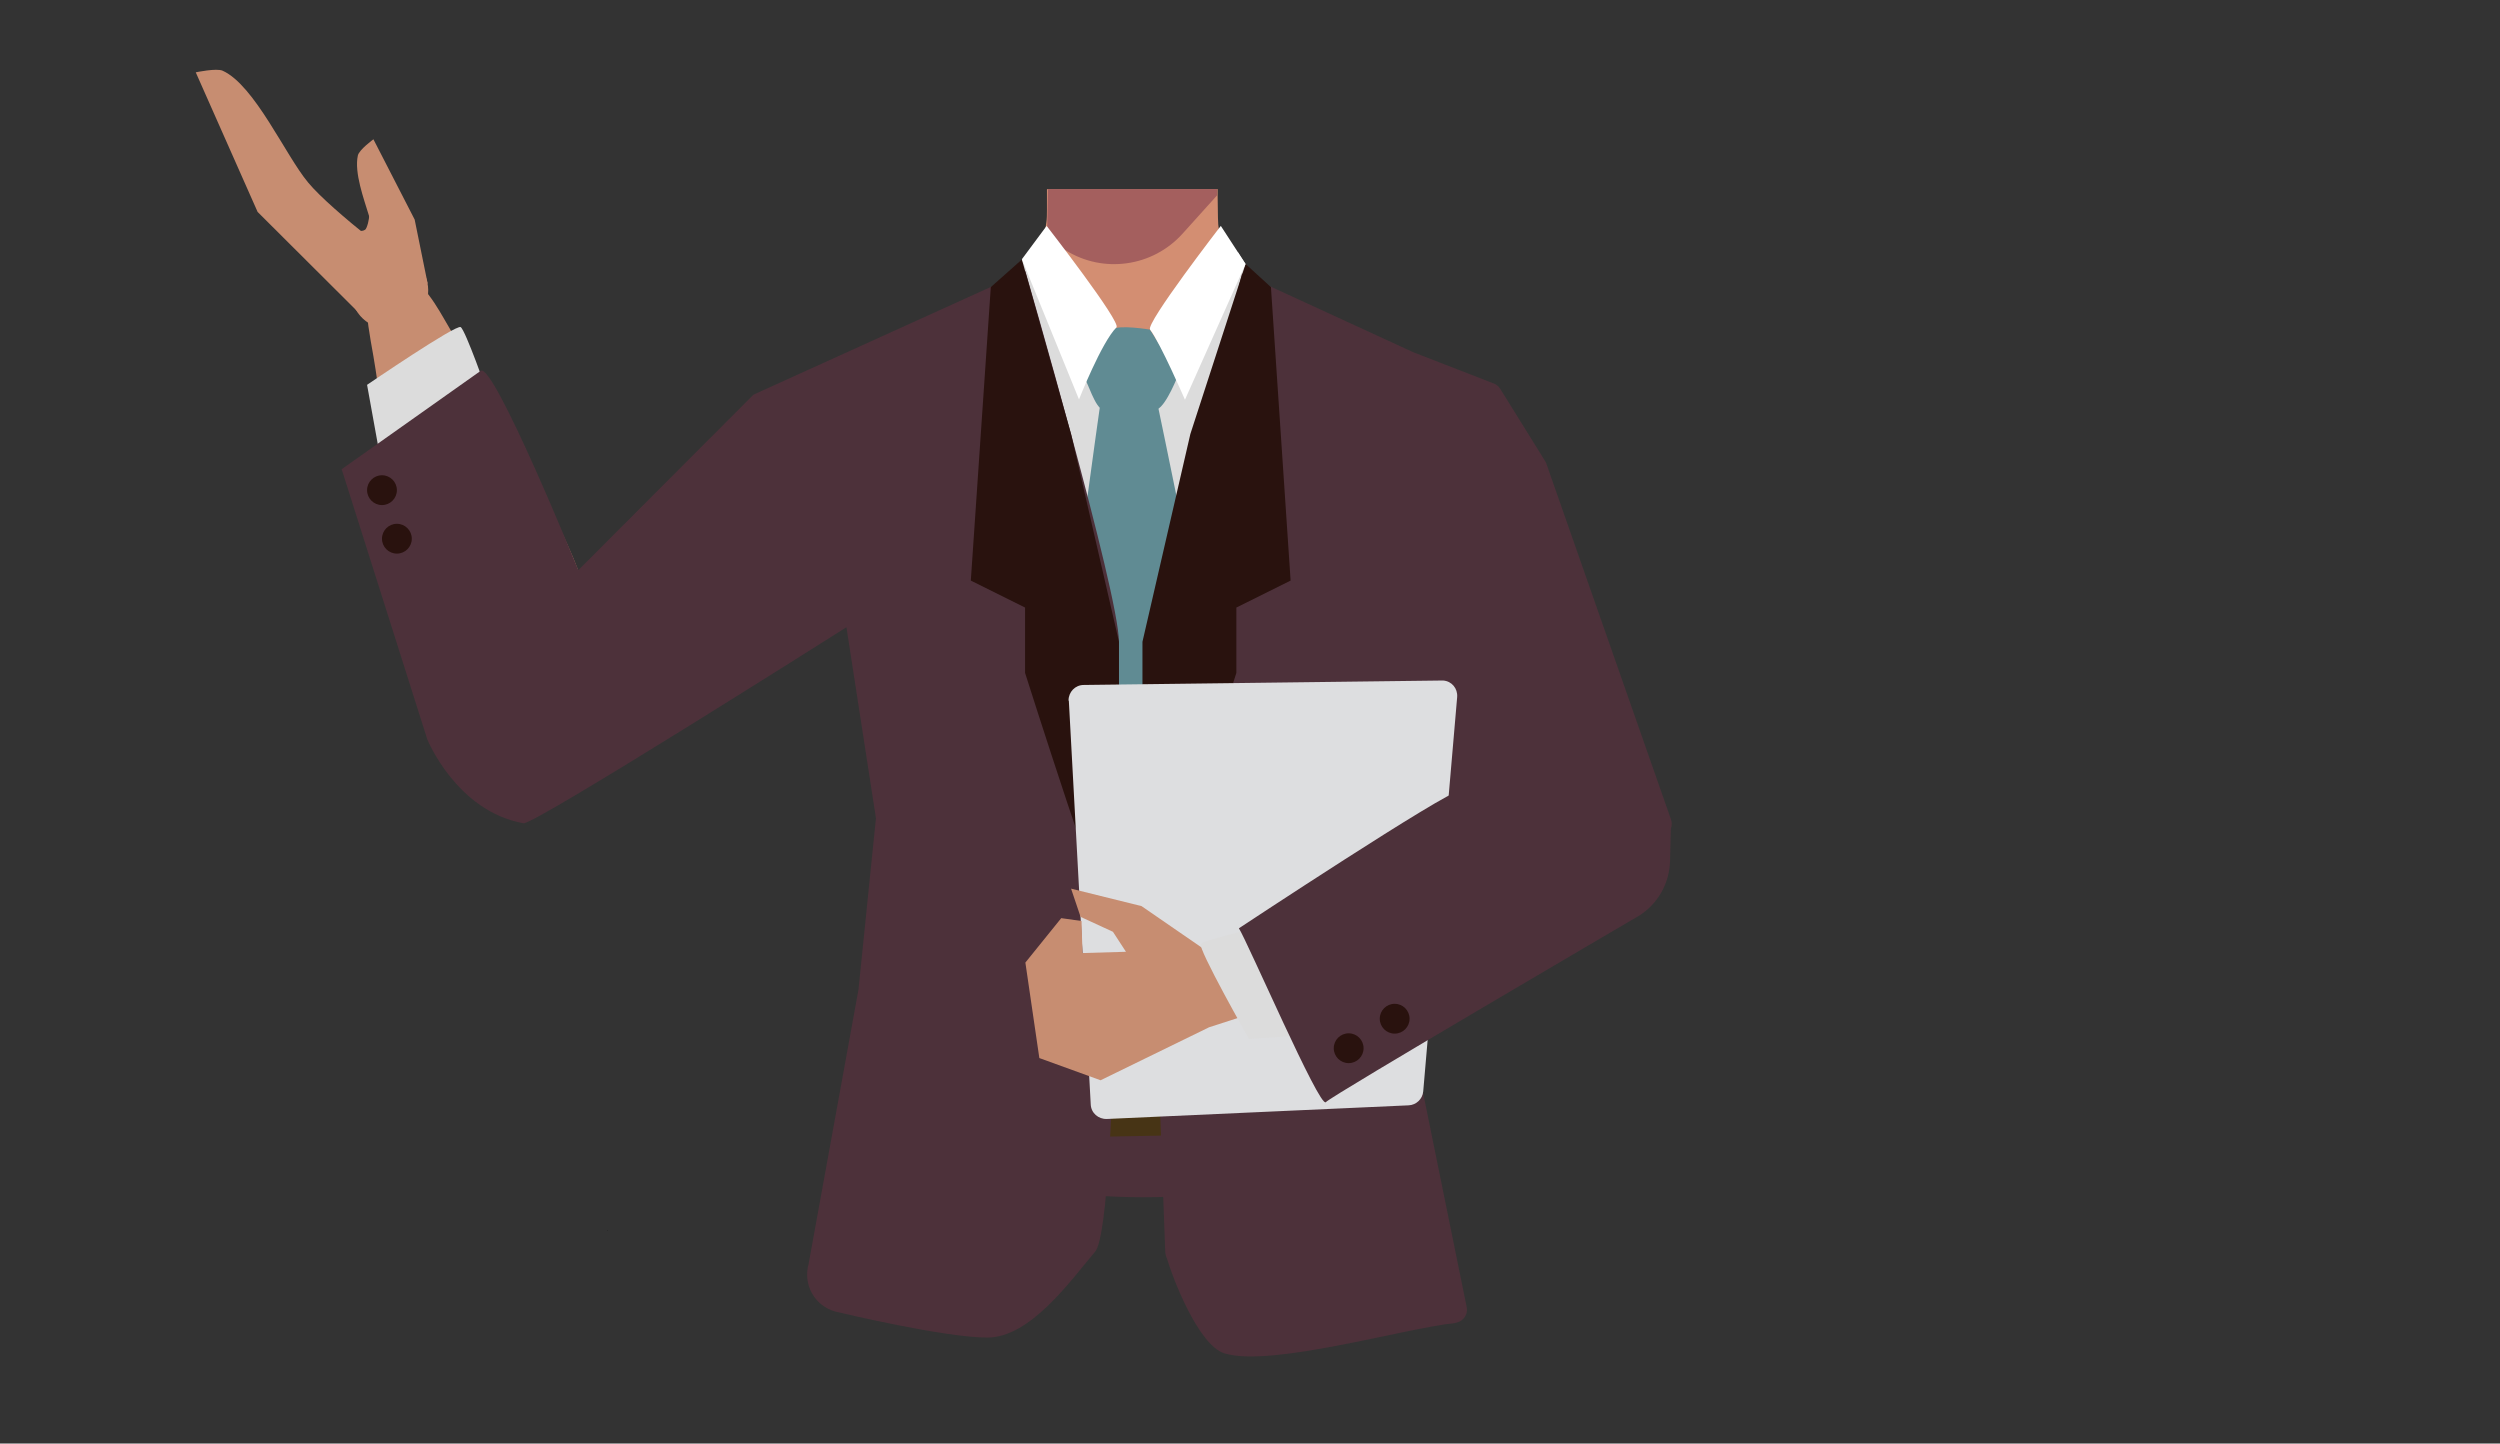 <?xml version="1.0" encoding="utf-8"?>
<!-- Generator: Adobe Illustrator 26.0.0, SVG Export Plug-In . SVG Version: 6.00 Build 0)  -->
<svg version="1.1" id="Calque_1" xmlns="http://www.w3.org/2000/svg" xmlns:xlink="http://www.w3.org/1999/xlink" x="0px" y="0px"
	 viewBox="0 0 788 455" style="enable-background:new 0 0 788 455;" xml:space="preserve">
<rect x="0" y="0" width="788" height="455" fill="#333333" stroke="none"/>
<style type="text/css">
	.st0{fill:#D38E72;}
	.st1{fill:#A45F5E;}
	.st2{fill:none;stroke:#000000;stroke-width:3;stroke-miterlimit:10;}
	.st3{fill:#4D313A;}
	.st4{fill:#C78D71;}
	.st5{fill:#473415;}
	.st6{fill:#D79072;}
	.st7{fill:#DCDCDC;}
	.st8{fill:#608B93;}
	.st9{fill:#29120E;}
	.st10{fill:#FFFFFF;}
	.st11{fill:#DDDEE0;}
	.st12{fill:#8E4917;}
</style>
<g id="Calque_5">
	<polygon points="191.4,387.9 191.5,387.8 191.4,387.8 	"/>
	<polygon points="191.5,387.8 191.6,387.9 191.6,387.8 	"/>
	<polygon points="191.4,387.9 191.5,387.8 191.4,387.8 	"/>
	<polygon points="191.5,387.8 191.6,387.9 191.6,387.8 	"/>
	<path class="st0" d="M330.2,59.6h53.6v2l0.1,7.1c0.1,10.7,6.2,20.4,15.8,25.1l40.6,20.1c1,0.5,2.1,1,3.2,1.3
		c6.7,2.4,33.9,13.5,33.5,36.8c-0.6,38.4-26.2,33.2-36.9,42.3c-12.6,10.8-8.3,50-17.2,64c-2.5,3.8-11.4,10.1-15.8,9.1
		c-12.5-2.9-24-30.7-34.8-37.7c-6.3-4.1-23.6-3.6-30.2,0c-11.2,6.2-22.3,34.9-34.8,37.7c-4.4,1-13.4-5.2-15.8-9.1
		c-8.9-14-4.6-53.2-17.2-64c-10.6-9.1-36.2-3.9-36.9-42.3c-0.4-26.6,35-37.3,35-37.3l40.1-19.9c9.5-4.7,16-14,17.3-24.6
		c0.2-1.3,0.2-2.7,0.2-4l0-6.5L330.2,59.6"/>
	<path class="st1" d="M383.6,59.6v2l-10.9,12.1c-9.4,10.4-24.9,12.6-36.8,5.2l-5.9-3.7l0.1-4.8l0.2-10.5v-0.3L383.6,59.6z"/>
	<path class="st2" d="M417.4,144.6c-1.3,27.6,17.7,53.5,17.7,53.5s31.2,53.9,41.3,72c4.8,8.5,14.4,26.5,36,15.2l0,0
		c17.8-9.3,11.9-28.1,8.1-36.7c-7.6-17.5-26.8-51.4-31.2-69.8c-3.3-13.7-3.1-36.1-20.9-52.3c0,0-13.1-14.9-31.9-7.8l-0.8,0.3
		C425.1,123.2,417.9,133.2,417.4,144.6L417.4,144.6z"/>
	<path class="st3" d="M398.5,260.6c16.2,5.2,23.2,9.6,27,16.6c3.1,5.6,6,18.5,6.3,24.9c0.5,15.1-7.8,52.9-21.9,65.6
		c-14.4,12.9-84.8,12.9-99.2,0c-14.2-12.6-22.5-50.5-21.9-65.6c0.2-6.4,3.2-19.3,6.3-24.9c3.8-6.9,10.9-11.3,27-16.6
		c18.5-6,37.3-5,37.3-5S380,254.6,398.5,260.6z"/>
	<path class="st4" d="M168.7,253.1c-19.6,3.6-29.9-17.7-33.2-25.6s-6.1-25.5-7.5-34.1c-3.5-22.1-6.6-59.6-10.3-81.1
		c-2.5-14.2-4.2-21.6,4.5-25.5c7.9-3.6,14.8,8.6,17.6,13.4c11.4,19.7,34.2,57.8,42.7,80.2c3.5,9.2,8.9,28.5,9.1,38.4
		C192.4,246.3,174.4,252.1,168.7,253.1z"/>
	<path class="st2" d="M294.9,162.9c-11.9,25-40.9,38.8-40.9,38.8s-53,32.8-70.4,44c-8.2,5.3-25.2,16.6-39-3.6l0,0
		c-11.3-16.6,2.8-30.4,10.2-36.2c15-11.8,47.9-32.7,60.5-46.7c9.4-10.5,19.8-30.3,43.1-36.2c0,0,18.6-6.9,31.8,8.2l0.5,0.6
		C298.1,140.4,299.8,152.6,294.9,162.9L294.9,162.9z"/>
	<polygon class="st5" points="277.9,359.6 279.4,337.1 434.4,337.1 436.4,356.6 	"/>
	<path class="st6" d="M523.2,253c-9-17.7-32.2-13-40.5-10.8s-23.9,10.7-31.6,14.8c-19.7,10.6-51.3,31-70.7,41.1
		c-12.7,6.7-19.6,9.8-17.6,19.1c1.9,8.4,15.8,6.5,21.3,5.8c22.5-2.9,66.6-8,89.6-14.9c9.5-2.8,28-10.3,36-16.1
		C532.3,276,525.9,258.2,523.2,253z"/>
	<path class="st4" d="M134.8,89.4l-4.1-20.2l-13-25.3c0,0-4.5,3.3-4.9,5.1c-1.2,5.4,1.9,13.7,3.5,19c0.2,0.7-0.6,4-1.2,4.4
		c-2.5,1.7-7.3-2.6-7.3-2.6l10.4,17.8L134.8,89.4z"/>
	<path class="st4" d="M129.6,85.2l-16.2,13.7L81.2,66.8l-19.5-44c0,0,6.6-1.4,8.5-0.5C80.3,26.9,90,49,97.1,57.5
		C104.7,66.7,129.6,85.2,129.6,85.2z"/>
	<ellipse transform="matrix(0.95 -0.312 0.312 0.95 -22.459 42.903)" class="st4" cx="122.8" cy="91.6" rx="12.2" ry="12.1"/>
	<path class="st7" d="M306.2,99.8c1.3-1.3,17.4-20.3,18.9-20.3c0.7,0,13.8,31.6,29,32.1c18.5,0.5,36.1-32.1,36.1-32.1l9,14l5,160.5
		l-98,1.3L306.2,99.8z"/>
	<path class="st7" d="M121.3,152.3l-5.6-31c0,0,28-19.1,29.5-18.2s8.5,20.9,8.5,20.9L121.3,152.3z"/>
	<path class="st8" d="M346.7,128.1H365c0,0,14.2,67.7,13.6,69.8s-9.3,53.4-9.2,54.6s-12.6,16-12.6,16S344,250,343.4,248
		s-4.7-46.4-5.7-48S346.7,128.1,346.7,128.1z"/>
	<path class="st3" d="M444.4,324l17.9,88c0.5,2.2-1,4.4-3.2,4.9c-0.1,0-0.2,0-0.4,0.1c-16.6,1.8-58,14-72.7,9.6
		c-8.5-2.6-16.7-24.8-18.1-29.7c-0.3-0.6-0.5-1.3-0.6-2c-0.5-15.5-6.8-169.8-4.1-191.9s22.2-89.8,27.1-111.9
		c0.6-2.6,1.2-4.9,1.2-4.9l53.7,24.7l0.2,0.1l25.5,9.9c0.8,0.3,1.5,0.9,2,1.7l14.1,22.7c0.2,0.3,0.3,0.5,0.4,0.8l39.3,112.2
		c0.7,2-0.2,4.2-2.2,5.1l-84,38.9c-1.9,0.9-2.9,3.1-2.1,5.1l5.7,16.2C444.2,323.6,444.3,323.8,444.4,324z"/>
	<path class="st3" d="M323.2,85.5c0,0,29.5,101.4,29.5,116.9s0.3,182.9-7.5,192.1s-20.4,27.1-34,27.1s-46.6-7.9-46.6-7.9
		c-6.7-1.1-11.2-7.4-10-14.1c0-0.3,0.1-0.5,0.2-0.8l15.8-86.9l5.5-54l-9.3-60.2c0,0-98.5,62.4-101.8,61.8
		c-21.1-3.8-30.3-26.4-30.3-26.4l-27-85.2c0,0,42.7-30.2,43.8-31c4-3,30.8,62.8,30.8,62.8l55.2-55.3L323.2,85.5z"/>
	<path class="st9" d="M322.1,81.8l-9.8,8.7L306,183l17.1,8.5v20.6c0,0,26,81.9,27.6,79.4s2-75.9,2-75.9v-13.3l-15.1-65.5L322.1,81.8
		z"/>
	<path class="st8" d="M341.8,119.2c0.9-1.8,6.7-13.2,8.9-15.3c1.7-1.7,11.8,0,11.8,0l8.9,14.2c0,0-3.7,9.6-6.6,10.9
		c-1.5,0.7-8.8,0.4-17.2,0C345.3,128.9,342.6,119.8,341.8,119.2z"/>
	<path class="st9" d="M392.6,83.2l8,7.3l6.2,92.5l-17.1,8.5v20.6c0,0-26,81.9-27.6,79.4s-2-75.9-2-75.9v-13.3l15.1-65.5L392.6,83.2z
		"/>
	<path class="st10" d="M384.8,71.2l7.8,12L373.5,126c0,0-7.8-18-11-22.1C361,102,384.8,71.2,384.8,71.2z"/>
	<path class="st11" d="M336.9,220.9l6.9,127.2c0.1,2.7,2.4,4.7,5.1,4.6l95.1-4.3c2.4-0.1,4.4-2,4.6-4.4l10.7-124.3
		c0.2-2.7-1.7-5-4.4-5.2c-0.2,0-0.3,0-0.5,0l-112.8,1.4c-2.7,0-4.8,2.2-4.8,4.9C336.8,220.8,336.8,220.8,336.9,220.9z"/>
	<path class="st10" d="M329.9,71.2l-7.8,10.5l18,44.2c0,0,7.1-18,11.8-22.7C353.6,101.7,329.9,71.2,329.9,71.2z"/>
	<polygon class="st4" points="379.4,299.1 359.8,285.6 337.6,280.1 340.6,289 350.8,293.7 354.9,300 341.2,300.4 340.9,290.3 
		334.5,289.4 323.2,303.4 327.6,333.5 346.9,340.5 381.1,323.8 391,320.6 411.4,315.7 394.3,294.7 385.4,298.2 	"/>
	<path class="st7" d="M425.1,325.3l-31.4,2.2c0,0-16.3-28.7-15.2-30s21.6-6,21.6-6L425.1,325.3z"/>
	<path class="st3" d="M390.5,292.6c2.7,4.2,25.5,56.9,27.4,54.8S516,289,516,289l0.2-0.1c6.2-3.7,10-10.3,10.2-17.5l0.3-12.2
		c0,0-21.8-19.1-24.1-19.1s-39.3,9.7-42.7,9.3S390.5,292.6,390.5,292.6z"/>
	<circle class="st9" cx="120.4" cy="154.5" r="4.7"/>
	<circle class="st9" cx="125.1" cy="169.8" r="4.7"/>
	<circle class="st9" cx="439.6" cy="321.1" r="4.7"/>
	<circle class="st9" cx="425.1" cy="330.4" r="4.7"/>
	<path class="st12" d="M1250.3,24.3c0-0.1,0.1-0.1,0.1,0H1250.3z M1253.8,29.2c-0.3-0.5-0.8-1.1-1.2-1.8c0.6,0.6,1.1,1.2,1.7,1.8
		L1253.8,29.2z M380.2,39.6L380.2,39.6"/>
</g>
</svg>
